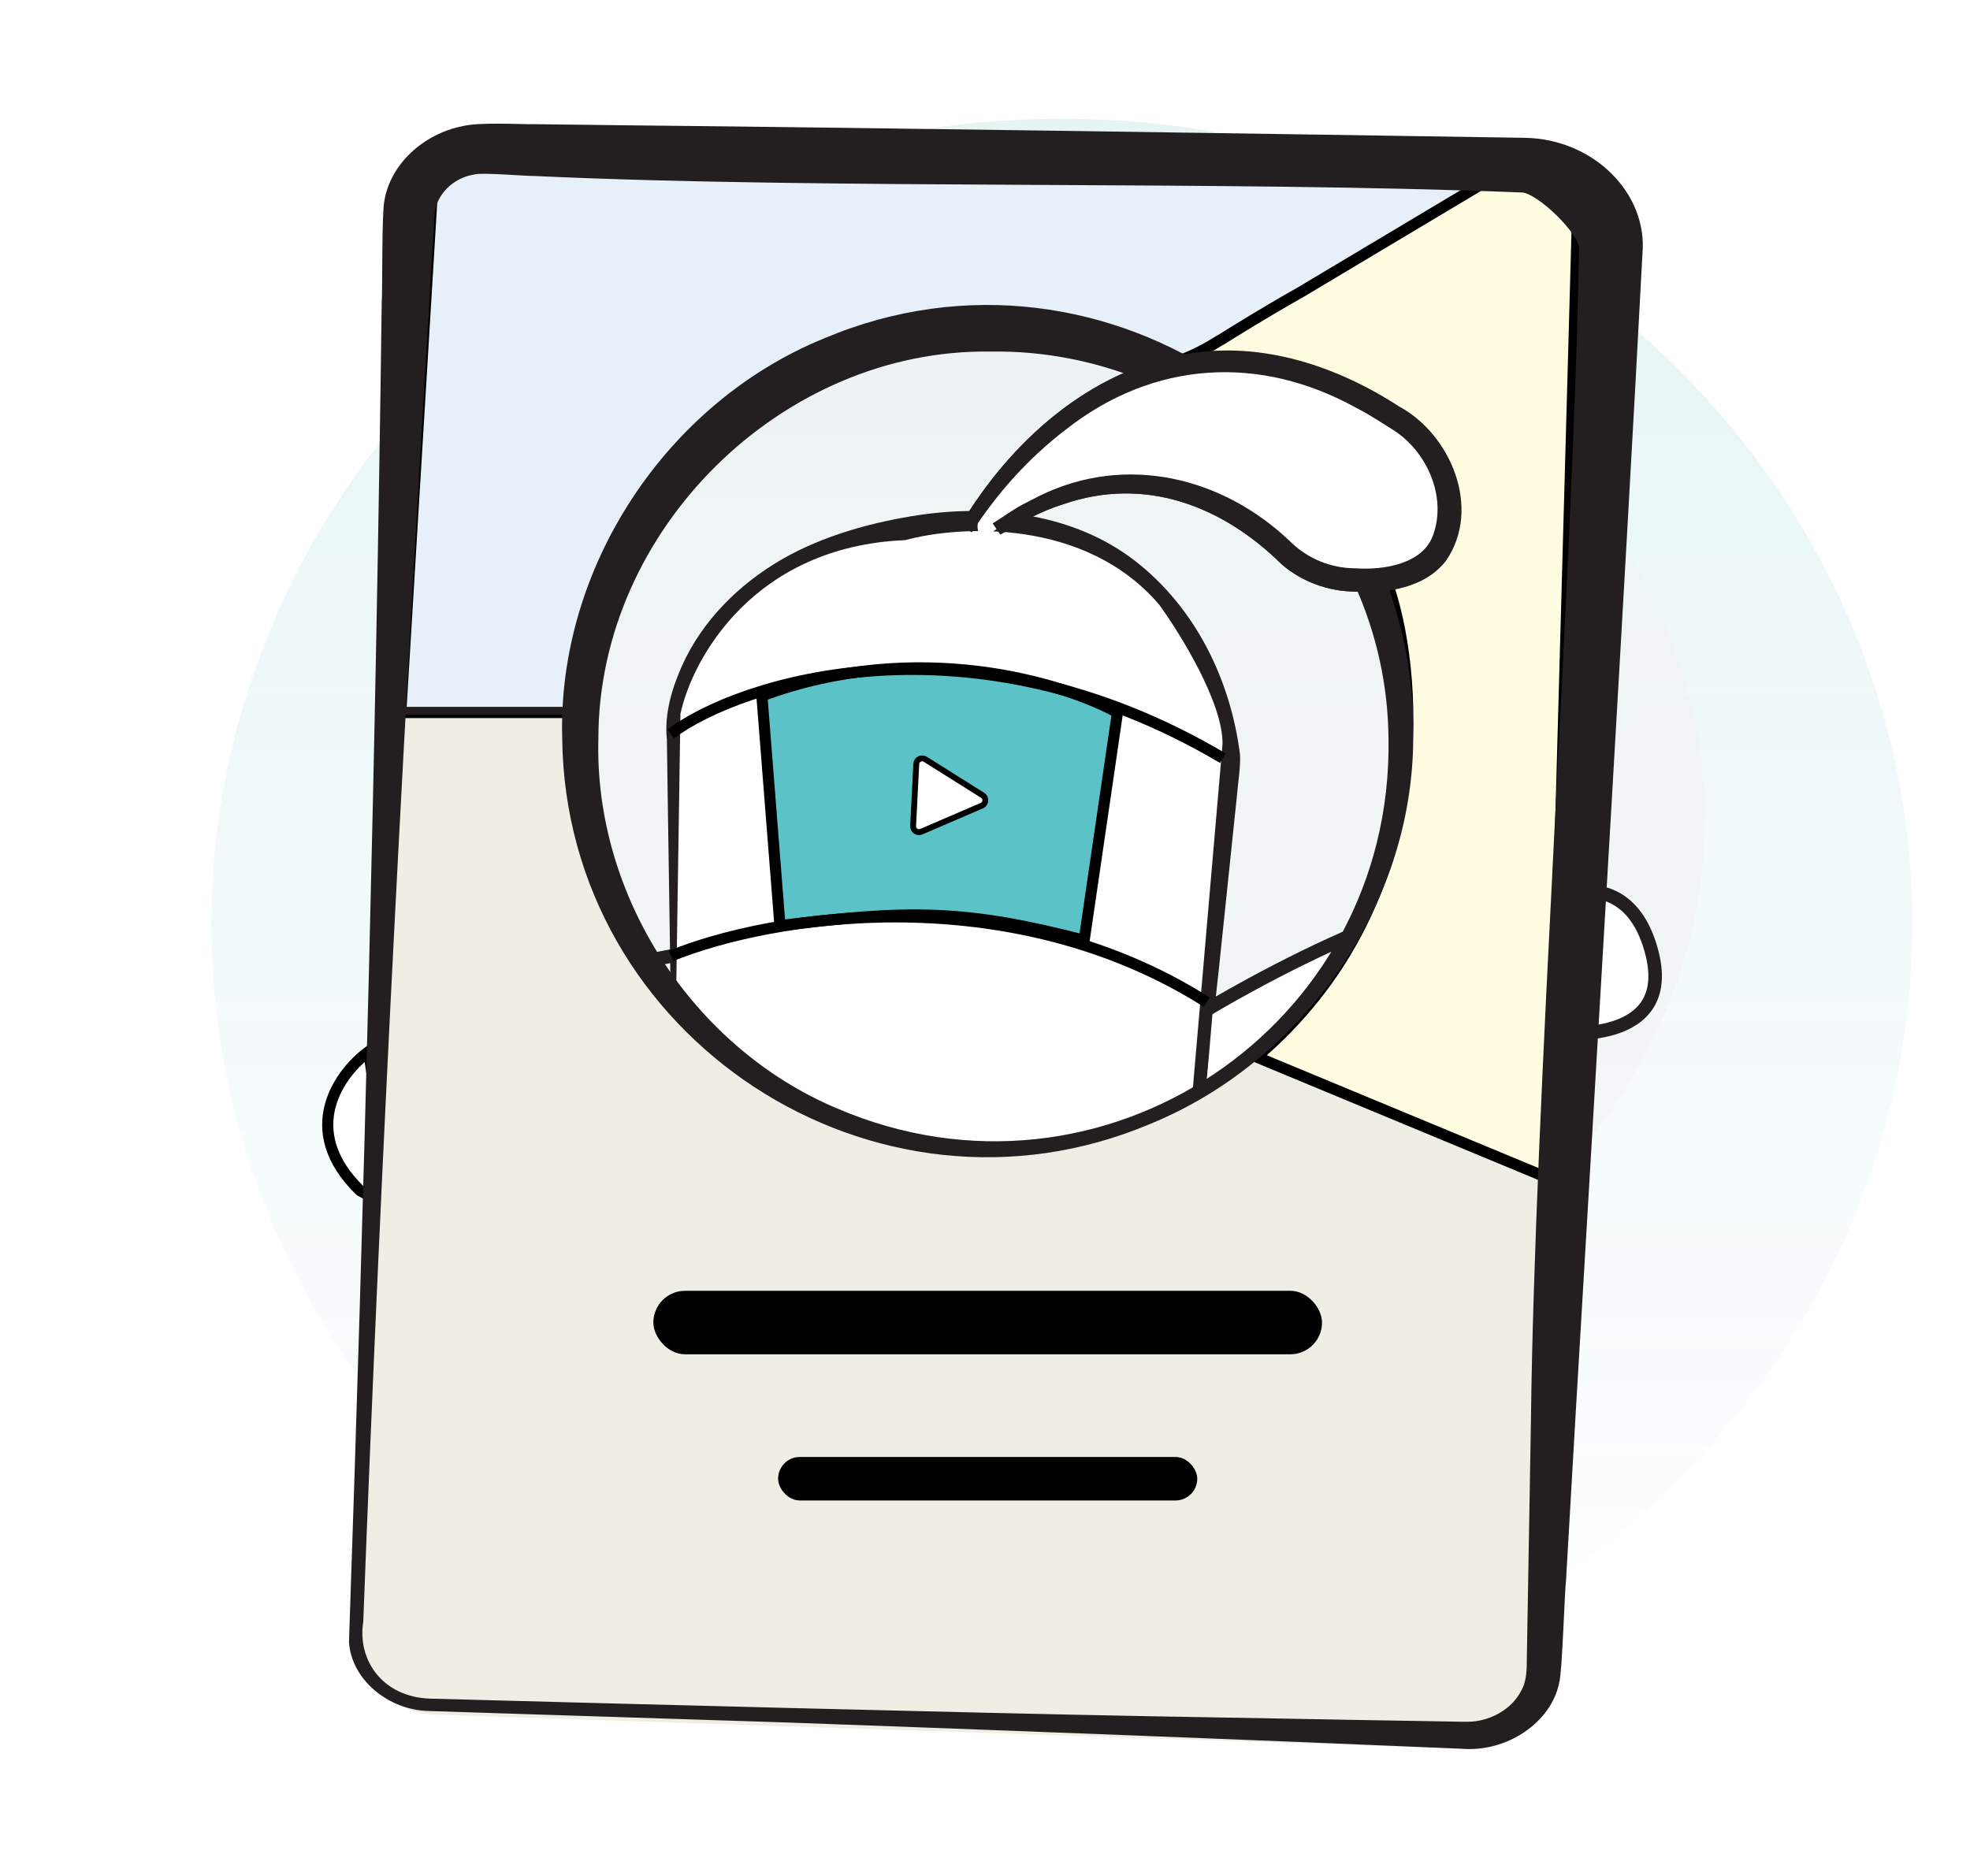 <svg xmlns="http://www.w3.org/2000/svg" width="210" height="200" fill="none" viewBox="0 0 210 200"><rect width="210" height="200" fill="#fff"/><ellipse cx="113.196" cy="98.541" fill="url(#paint0_linear_810_966)" opacity=".1" rx="90.672" ry="85.882"/><ellipse cx="113.196" cy="87.311" fill="#F2F0F3" opacity=".45" rx="68.533" ry="59.682"/><g clip-path="url(#clip0_810_966)"><path fill="#fff" d="M127.268 52.932C119.773 48.517 109.172 54.087 104.808 57.424C103.062 56.192 105.535 52.29 106.99 50.493C120.338 36.632 133.258 37.616 138.05 39.841C152.425 43.64 154.992 51.691 154.478 55.242C154.786 64.381 143.654 62.387 138.05 60.248C136.51 56.757 130.221 53.916 127.268 52.932Z"/><path fill="#231F20" d="M73.543 78.775C73.442 86.991 72.979 112.017 73.037 119.83C73.037 120.906 73.109 122.631 72.835 123.678C71.773 136.198 102.612 135.679 111.038 135.267C112.879 135.188 116.612 134.978 118.453 134.848C120.526 134.783 122.432 133.57 123.407 131.751C123.919 130.841 124.121 129.787 124.172 128.747C124.699 122.068 125.695 109.505 126.237 102.696C126.475 99.959 127.58 86.537 127.804 84.096C127.847 83.194 128.093 81.583 128.049 80.681C128.064 80.24 127.854 79.583 127.797 79.143C124.013 62.305 111.363 55.987 94.987 59.077C89.788 60.038 84.604 61.901 80.503 65.316C77.023 68.312 74.243 72.428 73.571 77.027C73.47 77.562 73.528 78.19 73.543 78.76V78.775ZM71.08 78.775C70.82 76.096 71.615 73.424 72.691 71.005C74.849 66.161 78.799 62.269 83.348 59.633C87.803 57.07 93.03 55.648 98.099 54.889C105.912 53.77 114.475 54.796 120.923 59.742C127.443 64.767 131.19 72.5 132.187 80.471C132.252 81.648 131.992 83.309 131.891 84.493C131.645 86.847 130.237 100.4 129.956 103.057C129.205 109.873 127.847 122.321 127.111 129.029C127.031 129.7 126.937 130.458 126.742 131.115C125.753 134.689 122.324 137.426 118.605 137.426C116.728 137.505 112.98 137.592 111.103 137.614C101.485 137.599 70.07 137.744 71.42 123.418C71.694 122.429 71.564 120.862 71.593 119.83C71.651 112.176 71.181 86.84 71.088 78.775H71.08Z"/><path stroke="#231F20" stroke-miterlimit="10" stroke-width="1.444" d="M78.25 132.234L82.972 148.56H95.153V136.069"/><path stroke="#231F20" stroke-miterlimit="10" stroke-width="1.444" d="M101.096 136.415L108.908 147.304H121.038L118.807 136.126"/><path stroke="#231F20" stroke-miterlimit="10" stroke-width="1.444" d="M82.973 148.56C82.973 148.56 63.788 159.535 63.174 167.997C62.691 174.676 86.568 173.355 96.67 172.495C100.554 172.163 103.428 168.575 102.923 164.596C102.453 160.914 100.475 155.694 95.153 148.553"/><path stroke="#231F20" stroke-miterlimit="10" stroke-width="1.444" d="M108.908 147.303C108.908 147.303 102.864 168.762 108.908 171.838C112.886 173.867 127.053 173.225 136.266 172.546C141.125 172.192 143.566 166.322 140.446 162.473C137.19 158.459 131.378 153.296 121.038 147.296"/><path stroke="#231F20" stroke-miterlimit="10" stroke-width="1.444" d="M72.272 78.016C72.272 78.016 97.723 60.644 130.092 81.713"/><path stroke="#231F20" stroke-miterlimit="10" stroke-width="1.444" d="M127.804 105.988C102.287 91.324 72.308 100.277 72.308 100.277"/><path stroke="#231F20" stroke-miterlimit="10" stroke-width="1.444" d="M81.139 73.922L83.074 98.226"/><path stroke="#231F20" stroke-miterlimit="10" stroke-width="1.444" d="M119.039 75.814L115.334 100.624"/><path fill="#231F20" d="M102.352 56.045C107.659 47.142 116.085 39.467 126.62 37.719C134.519 36.362 142.541 39.041 149.126 43.322C154.678 46.319 157.956 54.211 154.158 59.763C151.848 62.738 147.84 63.265 144.367 63.07C141.559 63.027 138.764 62.009 136.634 60.168C130.295 53.9 121.999 50.731 113.298 53.77C110.944 54.492 108.778 55.734 106.634 56.998L105.818 55.806C106.829 55.178 108.085 54.254 109.125 53.727L110.872 52.832C120.027 48.37 130.317 50.832 137.523 57.72C139.371 59.554 141.884 60.587 144.476 60.587C147.566 60.803 151.819 60.11 152.823 56.882C154.187 52.861 152.086 48.139 148.577 45.879C147.357 45.113 145.877 44.138 144.599 43.496C134.295 37.777 122.981 38.441 113.63 45.785C109.702 48.781 106.258 52.601 103.601 56.752L102.345 56.045H102.352Z"/><path stroke="#231F20" stroke-miterlimit="10" stroke-width="1.444" d="M72.308 101.779L47.802 106.515C44.517 107.151 42.134 110.082 42.09 113.526C42.026 118.841 43.434 125.859 51.166 126.631C52.964 126.812 54.77 126.263 56.192 125.101L72.026 112.191L72.308 101.779Z"/><path stroke="#231F20" stroke-miterlimit="10" stroke-width="1.444" d="M42.48 111.259C42.48 111.259 33.469 114.53 36.285 122.675C37.296 125.599 39.701 127.859 42.668 128.408C44.632 128.769 46.863 128.451 48.365 125.974"/><path fill="#fff" stroke="#000" stroke-width="1.185" d="M38.378 126.933C31.725 120.455 36.226 114.349 39.308 112.106L41.77 128.793L38.378 126.933Z"/><path fill="#fff" d="M72.534 76.11L72.073 106.155C81.879 117.73 95.636 121.853 101.288 122.467C115.518 122.91 124.421 118.842 127.094 116.753L130.319 79.336C130.393 74.986 125.865 67.631 123.592 64.498C115.702 55.208 102.241 56.019 96.496 57.585C80.349 58.249 73.793 70.212 72.534 76.11Z"/><path fill="#fff" d="M129.25 108.038L128.539 116.452V118.585L140.98 117.874L159.871 116.452L167.105 110.12L173.091 109.343L176.527 105.906L175.461 100.1L173.091 96.427L169.557 95.284L163.549 96.427L161.219 95.284L149.985 97.375L135.411 104.01L129.25 108.038Z"/><path stroke="#231F20" stroke-miterlimit="10" stroke-width="1.444" d="M128.541 107.702C128.541 107.702 160.296 88.438 165.17 98.309C166.867 101.746 167.235 104.865 166.99 107.479C166.571 112.02 162.961 115.551 158.549 115.941L127.804 118.533"/><path stroke="#231F20" stroke-miterlimit="10" stroke-width="1.444" d="M163.602 96.518C163.602 96.518 173.119 90.937 176.014 101.284C178.909 111.63 165.985 110.092 165.985 110.092"/><path fill="#EEEEE4" fill-rule="evenodd" d="M38.565 175.296L43.612 23.151C43.744 19.154 47.48 16.034 51.956 16.183L162.389 19.846C166.865 19.994 170.386 23.355 170.253 27.352L165.206 179.497C165.073 183.494 161.337 186.614 156.862 186.466L46.429 182.802C41.953 182.654 38.432 179.293 38.565 175.296ZM106.551 122.501C130.302 122.501 149.556 102.671 149.556 78.209C149.556 53.748 130.302 33.918 106.551 33.918C82.8 33.918 63.546 53.748 63.546 78.209C63.546 102.671 82.8 122.501 106.551 122.501Z" clip-rule="evenodd"/><path fill="#FFFCE1" stroke="#000" stroke-width="1.185" d="M124.978 38.596L153.473 18.661H168.279L165.318 125.713L133.929 112.683C152.881 96.574 151.301 72.805 148.143 62.934C144.614 54.814 142.141 51.76 139.232 48.996C135.648 45.592 131.69 39.386 124.978 38.596Z"/><path fill="#E7EFF9" stroke="#000" stroke-width="1.185" d="M138.723 31.105L157.881 19.661L46.275 17.33L42.721 75.964H60.489C70.912 30.952 109.173 32.206 125.559 38.523C129.35 37.102 129.996 36.051 138.723 31.105Z"/><path fill="#231F20" d="M162.216 20.522C130.634 19.231 88.43 20.228 57.007 18.764C56.17 18.79 51.419 18.366 50.581 18.597C48.249 18.95 46.422 20.851 46.321 22.95L46.256 24.016C43.245 73.488 40.595 123.364 38.725 172.88C38.061 177.041 40.834 180.906 45.787 181.093C64.877 181.606 103.268 182.614 122.359 182.967C128.612 183.064 145.017 183.385 151.082 183.475L155.869 183.558C156.302 183.571 156.569 183.545 156.901 183.545C159.104 183.372 161.169 182.133 162.107 180.341C162.743 179.32 162.75 178.011 162.757 176.868C162.837 171.622 163.118 156.797 163.198 151.32C163.588 117.797 167.671 60.839 168.299 27.849L168.32 26.783V26.52C168.393 24.973 163.934 20.605 162.208 20.515L162.216 20.522ZM162.548 14.693C169.862 14.809 175.674 20.607 175.082 27.079C173.335 60.319 169.92 117.707 167.92 151.467L166.938 168.476C166.793 169.49 166.533 178.248 166.223 179.327C165.414 183.629 160.62 186.852 155.761 186.435C136.266 185.593 103.817 184.348 84.011 183.642L45.736 182.415C41.303 182.325 37.418 178.974 37.202 175.031C38.834 127.614 40.068 79.806 40.689 32.369C40.79 30.995 40.675 22.758 40.978 21.39C41.606 17.563 45.065 14.282 49.318 13.448C51.217 12.992 55.238 13.268 57.217 13.242L66.791 13.358C94.279 13.634 134.959 14.263 162.548 14.693Z"/><path fill="#5BC3C8" stroke="#000" stroke-width="1.185" d="M83.143 98.681L81.218 74.187C97.801 68.027 113.397 72.805 119.122 75.964L115.569 100.246C102.776 96.929 96.841 97.001 83.143 98.681Z"/><path stroke="#000" stroke-width="1.185" d="M71.501 78.243C78.83 72.71 103.405 64.878 130.35 80.83"/><path stroke="#000" stroke-width="1.185" d="M71.54 101.914C82.102 97.602 107.543 93.494 128.619 106.827"/><path fill="#231F20" d="M148.013 78.753C147.832 55.857 128.395 37.127 105.593 37.481C83.398 37.156 63.773 56.471 63.787 78.753C63.325 95.454 73.823 111.707 89.261 118.183C117.507 130.292 148.518 109.411 148.013 78.753ZM150.648 78.753C150.583 96.508 138.944 113.144 122.612 119.823C93.268 132.227 60.314 110.631 59.931 78.753C59.404 60.536 71.015 42.904 87.91 36.051C117.94 23.38 151.255 46.391 150.648 78.76V78.753Z"/><path stroke="#231F20" stroke-miterlimit="10" stroke-width=".722" d="M61.088 75.814H41.86"/><path fill="#fff" stroke="#000" stroke-width=".627" d="M97.337 88.061L97.674 81.445C97.699 80.967 98.229 80.692 98.634 80.947L104.742 84.786C105.17 85.055 105.12 85.693 104.657 85.892L98.21 88.668C97.784 88.852 97.313 88.524 97.337 88.061Z"/><rect width="71.282" height="6.77" x="69.645" y="137.614" fill="#000" rx="3.385"/><rect width="44.682" height="4.639" x="82.944" y="155.33" fill="#000" rx="2.319"/><path fill="#fff" d="M127.268 52.932C119.773 48.517 109.172 54.087 104.808 57.424C103.062 56.192 105.535 52.29 106.99 50.493C120.338 36.632 133.258 37.616 138.05 39.841C152.425 43.64 154.992 51.691 154.478 55.242C154.786 64.381 143.654 62.387 138.05 60.248C136.51 56.757 130.221 53.916 127.268 52.932Z"/><path fill="#231F20" d="M102.352 56.045C107.659 47.142 116.085 39.467 126.62 37.719C134.519 36.362 142.541 39.041 149.126 43.322C154.678 46.319 157.956 54.211 154.158 59.763C151.848 62.738 147.84 63.265 144.367 63.07C141.559 63.027 138.764 62.009 136.634 60.168C130.295 53.9 121.999 50.731 113.298 53.77C110.944 54.492 108.778 55.734 106.634 56.998L105.818 55.806C106.829 55.178 108.085 54.254 109.125 53.727L110.872 52.832C120.027 48.37 130.317 50.832 137.523 57.72C139.371 59.554 141.884 60.587 144.476 60.587C147.566 60.803 151.819 60.11 152.823 56.882C154.187 52.861 152.086 48.139 148.577 45.879C147.357 45.113 145.877 44.138 144.599 43.496C134.295 37.777 122.981 38.441 113.63 45.785C109.702 48.781 106.258 52.601 103.601 56.752L102.345 56.045H102.352Z"/></g><defs><linearGradient id="paint0_linear_810_966" x1="113.196" x2="113.196" y1="12.659" y2="184.424" gradientUnits="userSpaceOnUse"><stop stop-color="#009490"/><stop offset="1" stop-color="#009490" stop-opacity="0"/></linearGradient><clipPath id="clip0_810_966"><rect width="143.326" height="175.307" fill="#fff" transform="translate(33.837 12)"/></clipPath></defs></svg>